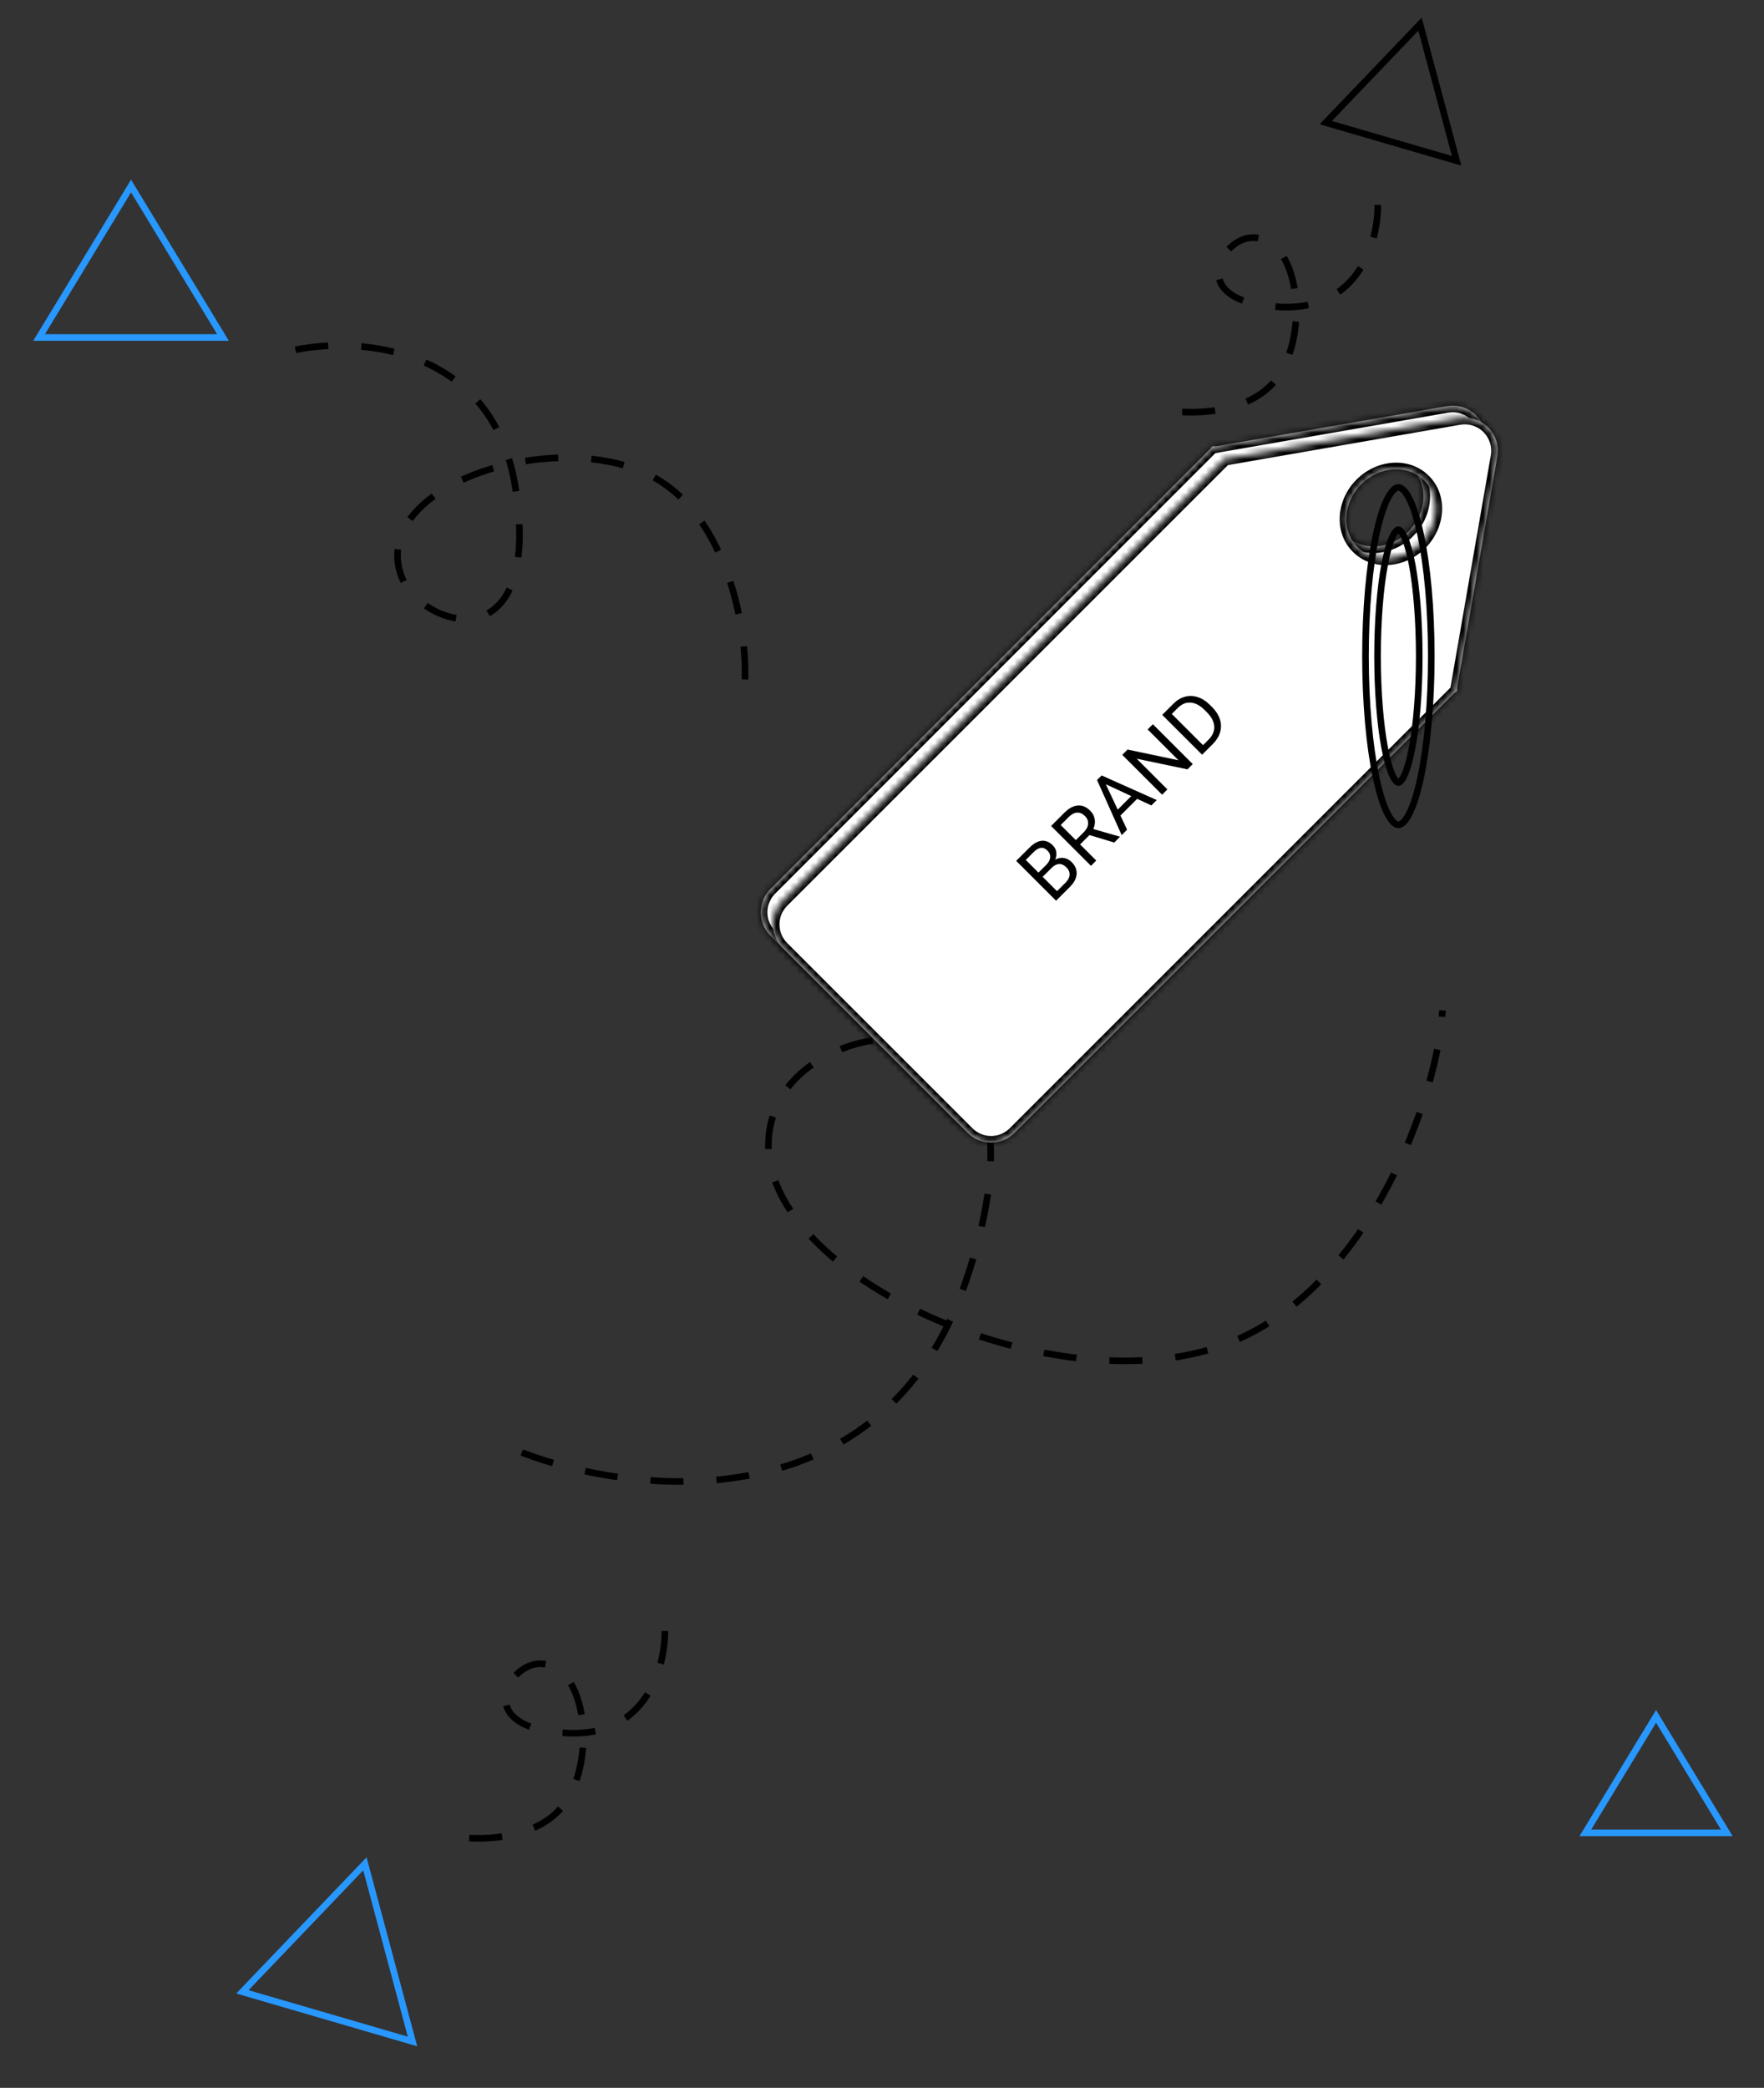 <svg width="267" height="316" viewBox="0 0 267 316" fill="none" xmlns="http://www.w3.org/2000/svg">
<rect x="0" y="0" width="267" height="316" fill="#333333" stroke="none"/>
<path d="M78.972 219.839C96.142 226.449 133.611 230.557 146.128 194.109C161.775 148.548 124.876 152.894 117.944 166.618C106.548 189.18 157.422 214.06 185.55 203.445C207.555 195.14 217.721 165.267 218.332 152.921" stroke="black" stroke-dasharray="5 5"/>
<path d="M19.834 28.155L33.751 51.08L5.917 51.08L19.834 28.155Z" stroke="#2898FF"/>
<path d="M250.662 259.772L261.367 277.405L239.958 277.405L250.662 259.772Z" stroke="#2898FF"/>
<path d="M36.689 301.467L55.231 282.091L62.435 308.977L36.689 301.467Z" stroke="#2898FF"/>
<path d="M200.672 18.558L214.934 3.655L220.475 24.334L200.672 18.558Z" stroke="black"/>
<path d="M44.723 52.937C54.461 50.965 74.76 52.427 78.054 74.041C82.172 101.059 62.955 94.933 60.535 86.572C56.557 72.826 85.898 64.029 99.874 72.778C110.807 79.623 113.457 97.329 112.643 104.286" stroke="black" stroke-dasharray="5 5"/>
<path d="M208.538 31.009C208.605 36.339 205.808 46.894 194.086 46.473C179.432 45.947 184.58 36.429 189.229 35.988C196.872 35.262 198.581 51.607 192.574 58.101C187.874 63.182 178.276 62.812 174.69 61.688" stroke="black" stroke-dasharray="5 5"/>
<path d="M100.629 246.853C100.696 252.183 97.9 262.738 86.177 262.317C71.524 261.791 76.671 252.273 81.32 251.832C88.963 251.106 90.672 267.451 84.665 273.945C79.965 279.026 70.367 278.656 66.781 277.532" stroke="black" stroke-dasharray="5 5"/>
<mask id="path-9-inside-1" fill="white">
<path fill-rule="evenodd" clip-rule="evenodd" d="M183.496 67.629C183.481 67.644 183.462 67.654 183.441 67.658L183.332 67.677C183.295 67.683 183.281 67.728 183.307 67.754V67.754C183.325 67.772 183.325 67.8 183.307 67.818L116.619 134.547C114.667 136.5 114.667 139.667 116.619 141.62L144.635 169.654C146.587 171.607 149.752 171.607 151.704 169.654L218.387 102.93C218.416 102.902 218.462 102.902 218.491 102.93V102.93C218.533 102.972 218.605 102.949 218.615 102.891L218.648 102.701C218.652 102.676 218.664 102.653 218.682 102.635L218.716 102.602C218.745 102.572 218.745 102.525 218.716 102.496V102.496C218.699 102.479 218.691 102.454 218.695 102.43L224.81 67.257C225.403 63.847 222.438 60.88 219.03 61.472L183.902 67.578C183.857 67.585 183.812 67.571 183.781 67.539V67.539C183.727 67.486 183.64 67.486 183.586 67.539L183.496 67.629ZM213.745 70.904C216.225 73.383 215.976 77.65 213.19 80.436C210.404 83.222 206.135 83.47 203.656 80.991C201.176 78.512 201.425 74.244 204.211 71.459C206.997 68.673 211.266 68.425 213.745 70.904Z"/>
</mask>
<path fill-rule="evenodd" clip-rule="evenodd" d="M183.496 67.629C183.481 67.644 183.462 67.654 183.441 67.658L183.332 67.677C183.295 67.683 183.281 67.728 183.307 67.754V67.754C183.325 67.772 183.325 67.8 183.307 67.818L116.619 134.547C114.667 136.5 114.667 139.667 116.619 141.62L144.635 169.654C146.587 171.607 149.752 171.607 151.704 169.654L218.387 102.93C218.416 102.902 218.462 102.902 218.491 102.93V102.93C218.533 102.972 218.605 102.949 218.615 102.891L218.648 102.701C218.652 102.676 218.664 102.653 218.682 102.635L218.716 102.602C218.745 102.572 218.745 102.525 218.716 102.496V102.496C218.699 102.479 218.691 102.454 218.695 102.43L224.81 67.257C225.403 63.847 222.438 60.88 219.03 61.472L183.902 67.578C183.857 67.585 183.812 67.571 183.781 67.539V67.539C183.727 67.486 183.64 67.486 183.586 67.539L183.496 67.629ZM213.745 70.904C216.225 73.383 215.976 77.65 213.19 80.436C210.404 83.222 206.135 83.47 203.656 80.991C201.176 78.512 201.425 74.244 204.211 71.459C206.997 68.673 211.266 68.425 213.745 70.904Z" fill="white"/>
<path d="M213.19 80.436L212.483 79.728L212.483 79.728L213.19 80.436ZM213.745 70.904L213.039 71.611L213.039 71.611L213.745 70.904ZM203.656 80.991L204.362 80.284L203.656 80.991ZM204.211 71.459L204.918 72.166L204.918 72.166L204.211 71.459ZM183.902 67.578L184.073 68.563L183.902 67.578ZM219.03 61.472L219.201 62.458L219.03 61.472ZM218.695 102.43L217.71 102.259L218.695 102.43ZM218.648 102.701L219.633 102.872L219.633 102.872L218.648 102.701ZM218.615 102.891L219.6 103.062L218.615 102.891ZM116.619 134.547L115.912 133.84L116.619 134.547ZM183.307 67.818L182.6 67.111L183.307 67.818ZM183.441 67.658L183.27 66.672L183.441 67.658ZM183.332 67.677L183.503 68.662L183.332 67.677ZM183.503 68.662L183.612 68.643L183.27 66.672L183.16 66.691L183.503 68.662ZM117.326 135.255L184.014 68.525L182.6 67.111L115.912 133.84L117.326 135.255ZM145.342 168.947L117.326 140.913L115.912 142.328L143.928 170.361L145.342 168.947ZM217.68 102.223L150.997 168.947L152.411 170.361L219.094 103.638L217.68 102.223ZM217.663 102.53L217.63 102.719L219.6 103.062L219.633 102.872L217.663 102.53ZM218.009 101.894L217.975 101.928L219.389 103.343L219.423 103.309L218.009 101.894ZM223.825 67.086L217.71 102.259L219.68 102.602L225.795 67.429L223.825 67.086ZM184.073 68.563L219.201 62.458L218.859 60.487L183.73 66.592L184.073 68.563ZM184.203 68.336L184.293 68.247L182.879 66.832L182.789 66.922L184.203 68.336ZM213.896 81.144C216.994 78.047 217.397 73.141 214.452 70.196L213.039 71.611C215.052 73.624 214.959 77.254 212.483 79.728L213.896 81.144ZM202.949 81.699C205.894 84.643 210.8 84.24 213.896 81.144L212.483 79.728C210.008 82.203 206.376 82.297 204.362 80.284L202.949 81.699ZM203.504 70.751C200.407 73.848 200.003 78.754 202.949 81.699L204.362 80.284C202.349 78.271 202.442 74.641 204.918 72.166L203.504 70.751ZM214.452 70.196C211.507 67.252 206.601 67.655 203.504 70.751L204.918 72.166C207.393 69.691 211.025 69.598 213.039 71.611L214.452 70.196ZM184.487 66.832C184.043 66.388 183.323 66.388 182.879 66.832L184.293 68.247C183.956 68.583 183.41 68.583 183.074 68.247L184.487 66.832ZM183.73 66.592C184.007 66.544 184.289 66.633 184.487 66.832L183.074 68.247C183.335 68.508 183.708 68.626 184.073 68.563L183.73 66.592ZM225.795 67.429C226.507 63.337 222.949 59.776 218.859 60.487L219.201 62.458C221.928 61.984 224.3 64.358 223.825 67.086L225.795 67.429ZM219.423 101.789C219.636 102.002 219.731 102.305 219.68 102.602L217.71 102.259C217.65 102.603 217.762 102.956 218.009 103.203L219.423 101.789ZM219.423 103.309C219.842 102.889 219.842 102.208 219.423 101.789L218.009 103.203C217.648 102.842 217.648 102.256 218.009 101.894L219.423 103.309ZM219.633 102.872C219.602 103.051 219.517 103.215 219.389 103.343L217.975 101.928C217.812 102.092 217.703 102.302 217.663 102.53L219.633 102.872ZM217.784 103.638C218.399 104.252 219.451 103.919 219.6 103.062L217.63 102.719C217.759 101.98 218.667 101.692 219.197 102.223L217.784 103.638ZM219.094 103.638C218.732 103.999 218.146 104 217.784 103.638L219.197 102.223C218.778 101.804 218.099 101.804 217.68 102.223L219.094 103.638ZM143.928 170.361C146.271 172.705 150.069 172.705 152.411 170.361L150.997 168.947C149.436 170.509 146.904 170.509 145.342 168.947L143.928 170.361ZM115.912 133.84C113.57 136.184 113.57 139.984 115.912 142.328L117.326 140.913C115.764 139.351 115.764 136.817 117.326 135.255L115.912 133.84ZM182.601 68.461C182.228 68.088 182.228 67.484 182.6 67.111L184.014 68.525C184.422 68.117 184.422 67.454 184.014 67.046L182.601 68.461ZM183.612 68.643C183.836 68.604 184.042 68.497 184.203 68.336L182.789 66.922C182.92 66.791 183.088 66.704 183.27 66.672L183.612 68.643ZM183.16 66.691C182.326 66.836 182.001 67.862 182.601 68.461L184.014 67.046C184.561 67.593 184.264 68.53 183.503 68.662L183.16 66.691Z" fill="black" mask="url(#path-9-inside-1)"/>
<mask id="path-11-inside-2" fill="white">
<path fill-rule="evenodd" clip-rule="evenodd" d="M185.4 69.436C185.381 69.456 185.355 69.469 185.328 69.474L185.184 69.499C185.137 69.507 185.118 69.566 185.152 69.6V69.6C185.176 69.623 185.176 69.661 185.152 69.684L118.447 136.375C116.495 138.328 116.495 141.493 118.447 143.446L146.475 171.468C148.428 173.42 151.594 173.42 153.547 171.468L220.252 104.776C220.276 104.753 220.313 104.753 220.336 104.776V104.776C220.37 104.81 220.428 104.792 220.436 104.745L220.461 104.602C220.466 104.575 220.479 104.55 220.498 104.53L220.56 104.469C220.603 104.425 220.603 104.355 220.56 104.311V104.311C220.534 104.285 220.523 104.249 220.529 104.213L226.637 69.082C227.229 65.673 224.263 62.707 220.854 63.3L185.715 69.407C185.679 69.413 185.643 69.401 185.618 69.376V69.376C185.574 69.332 185.504 69.332 185.461 69.376L185.4 69.436ZM215.572 72.73C218.051 75.209 217.803 79.477 215.017 82.263C212.23 85.048 207.962 85.297 205.482 82.818C203.003 80.339 203.251 76.071 206.038 73.286C208.824 70.5 213.092 70.251 215.572 72.73Z"/>
</mask>
<path fill-rule="evenodd" clip-rule="evenodd" d="M185.4 69.436C185.381 69.456 185.355 69.469 185.328 69.474L185.184 69.499C185.137 69.507 185.118 69.566 185.152 69.6V69.6C185.176 69.623 185.176 69.661 185.152 69.684L118.447 136.375C116.495 138.328 116.495 141.493 118.447 143.446L146.475 171.468C148.428 173.42 151.594 173.42 153.547 171.468L220.252 104.776C220.276 104.753 220.313 104.753 220.336 104.776V104.776C220.37 104.81 220.428 104.792 220.436 104.745L220.461 104.602C220.466 104.575 220.479 104.55 220.498 104.53L220.56 104.469C220.603 104.425 220.603 104.355 220.56 104.311V104.311C220.534 104.285 220.523 104.249 220.529 104.213L226.637 69.082C227.229 65.673 224.263 62.707 220.854 63.3L185.715 69.407C185.679 69.413 185.643 69.401 185.618 69.376V69.376C185.574 69.332 185.504 69.332 185.461 69.376L185.4 69.436ZM215.572 72.73C218.051 75.209 217.803 79.477 215.017 82.263C212.23 85.048 207.962 85.297 205.482 82.818C203.003 80.339 203.251 76.071 206.038 73.286C208.824 70.5 213.092 70.251 215.572 72.73Z" fill="white"/>
<path d="M185.715 69.407L185.886 70.392L185.715 69.407ZM226.637 69.082L227.622 69.253L226.637 69.082ZM220.854 63.3L221.025 64.285L220.854 63.3ZM220.529 104.213L221.514 104.384L220.529 104.213ZM220.461 104.602L219.476 104.431L220.461 104.602ZM220.436 104.745L219.451 104.573L220.436 104.745ZM220.252 104.776L219.545 104.069L220.252 104.776ZM153.547 171.468L152.84 170.761L153.547 171.468ZM185.328 69.474L185.499 70.459L185.328 69.474ZM185.184 69.499L185.013 68.514L185.184 69.499ZM185.356 70.484L185.499 70.459L185.157 68.489L185.013 68.514L185.356 70.484ZM119.155 137.082L185.86 70.391L184.445 68.977L117.74 135.668L119.155 137.082ZM147.183 170.761L119.155 142.739L117.74 144.153L145.768 172.175L147.183 170.761ZM219.545 104.069L152.84 170.761L154.254 172.175L220.96 105.483L219.545 104.069ZM219.476 104.431L219.451 104.573L221.422 104.916L221.446 104.773L219.476 104.431ZM219.853 103.762L219.791 103.823L221.206 105.237L221.267 105.176L219.853 103.762ZM225.651 68.91L219.543 104.042L221.514 104.384L227.622 69.253L225.651 68.91ZM185.886 70.392L221.025 64.285L220.682 62.315L185.544 68.421L185.886 70.392ZM186.107 70.143L186.168 70.083L184.754 68.669L184.693 68.729L186.107 70.143ZM215.724 82.97C218.821 79.874 219.224 74.968 216.279 72.023L214.865 73.437C216.878 75.451 216.785 79.081 214.309 81.556L215.724 82.97ZM204.775 83.525C207.72 86.47 212.627 86.066 215.724 82.97L214.309 81.556C211.834 84.031 208.203 84.124 206.189 82.111L204.775 83.525ZM205.33 72.579C202.233 75.675 201.83 80.58 204.775 83.525L206.189 82.111C204.176 80.098 204.269 76.468 206.745 73.993L205.33 72.579ZM216.279 72.023C213.334 69.079 208.427 69.482 205.33 72.579L206.745 73.993C209.22 71.518 212.851 71.424 214.865 73.437L216.279 72.023ZM186.325 68.669C185.891 68.235 185.187 68.235 184.754 68.669L186.168 70.083C185.821 70.43 185.258 70.43 184.91 70.083L186.325 68.669ZM185.544 68.421C185.829 68.372 186.12 68.464 186.325 68.669L184.91 70.083C185.166 70.338 185.53 70.454 185.886 70.392L185.544 68.421ZM227.622 69.253C228.333 65.162 224.774 61.604 220.682 62.315L221.025 64.285C223.753 63.811 226.126 66.183 225.651 68.91L227.622 69.253ZM221.267 103.604C221.471 103.808 221.564 104.099 221.514 104.384L219.543 104.042C219.481 104.398 219.597 104.762 219.853 105.018L221.267 103.604ZM221.267 105.176C221.701 104.742 221.701 104.038 221.267 103.604L219.853 105.018C219.506 104.671 219.506 104.109 219.853 103.762L221.267 105.176ZM221.446 104.773C221.416 104.949 221.332 105.111 221.206 105.237L219.791 103.823C219.626 103.989 219.516 104.201 219.476 104.431L221.446 104.773ZM219.629 105.483C220.236 106.09 221.275 105.761 221.422 104.916L219.451 104.573C219.582 103.822 220.504 103.53 221.043 104.069L219.629 105.483ZM220.96 105.483C220.592 105.851 219.996 105.851 219.629 105.483L221.043 104.069C220.63 103.656 219.959 103.656 219.545 104.069L220.96 105.483ZM145.768 172.175C148.112 174.518 151.911 174.518 154.254 172.175L152.84 170.761C151.278 172.323 148.745 172.323 147.183 170.761L145.768 172.175ZM117.74 135.668C115.397 138.011 115.397 141.81 117.74 144.153L119.155 142.739C117.592 141.177 117.592 138.644 119.155 137.082L117.74 135.668ZM184.445 70.307C184.078 69.94 184.078 69.344 184.445 68.977L185.86 70.391C186.274 69.977 186.273 69.306 185.86 68.893L184.445 70.307ZM185.499 70.459C185.73 70.419 185.942 70.309 186.107 70.143L184.693 68.729C184.819 68.603 184.981 68.519 185.157 68.489L185.499 70.459ZM185.013 68.514C184.167 68.661 183.838 69.7 184.445 70.307L185.86 68.893C186.398 69.431 186.106 70.353 185.356 70.484L185.013 68.514Z" fill="black" mask="url(#path-11-inside-2)"/>
<path d="M159.845 136.327L153.812 130.295L155.785 128.323C156.439 127.668 157.066 127.312 157.666 127.254C158.268 127.193 158.834 127.428 159.365 127.958C159.647 128.24 159.816 128.57 159.874 128.948C159.93 129.324 159.879 129.709 159.721 130.104C160.138 129.87 160.569 129.787 161.014 129.856C161.459 129.919 161.858 130.128 162.211 130.481C162.753 131.023 163.003 131.623 162.961 132.283C162.92 132.943 162.579 133.594 161.938 134.235L159.845 136.327ZM157.819 132.71L159.99 134.881L161.304 133.568C161.674 133.198 161.87 132.811 161.892 132.408C161.915 131.999 161.757 131.626 161.42 131.289C160.694 130.563 159.935 130.595 159.145 131.384L157.819 132.71ZM157.181 132.072L158.383 130.871C158.731 130.523 158.921 130.158 158.955 129.777C158.99 129.393 158.859 129.052 158.561 128.754C158.229 128.422 157.892 128.279 157.55 128.323C157.205 128.364 156.834 128.583 156.439 128.977L155.263 130.154L157.181 132.072ZM164.905 126.388L163.488 127.805L165.928 130.245L165.129 131.045L159.095 125.013L161.093 123.016C161.772 122.337 162.449 121.969 163.123 121.914C163.8 121.856 164.434 122.123 165.025 122.714C165.401 123.089 165.626 123.519 165.7 124.002C165.778 124.483 165.705 124.973 165.481 125.473L169.459 126.616L169.508 126.666L168.655 127.519L164.905 126.388ZM162.837 127.155L164.06 125.933C164.455 125.538 164.666 125.122 164.693 124.686C164.724 124.246 164.568 123.856 164.225 123.513C163.852 123.14 163.455 122.966 163.032 122.991C162.612 123.013 162.191 123.233 161.768 123.65L160.55 124.868L162.837 127.155ZM172.119 120.907L169.591 123.434L170.598 125.576L169.778 126.397L166.048 118.061L166.745 117.365L175.086 121.09L174.269 121.906L172.119 120.907ZM169.177 122.54L171.228 120.489L167.379 118.695L169.177 122.54ZM180.535 115.642L179.735 116.441L172.048 114.83L176.698 119.478L175.898 120.278L169.865 114.246L170.664 113.446L178.38 115.07L173.71 110.401L174.501 109.61L180.535 115.642ZM181.948 114.229L175.914 108.197L177.617 106.495C178.142 105.97 178.722 105.622 179.358 105.451C179.993 105.279 180.634 105.299 181.28 105.509C181.93 105.716 182.533 106.096 183.091 106.648L183.477 107.033C184.046 107.602 184.434 108.211 184.641 108.86C184.851 109.506 184.866 110.149 184.686 110.787C184.51 111.422 184.153 112.013 183.617 112.56L181.948 114.229ZM177.365 108.056L182.093 112.783L182.93 111.946C183.543 111.333 183.829 110.666 183.787 109.946C183.749 109.222 183.377 108.508 182.673 107.804L182.32 107.452C181.635 106.767 180.942 106.397 180.24 106.341C179.539 106.281 178.89 106.543 178.293 107.128L177.365 108.056Z" fill="black"/>
<path d="M211.661 73.774C211.867 73.774 212.118 73.871 212.417 74.162C212.718 74.454 213.032 74.911 213.347 75.543C213.975 76.805 214.555 78.663 215.048 81.001C216.031 85.669 216.642 92.141 216.642 99.305C216.642 106.47 216.031 112.941 215.048 117.609C214.555 119.947 213.975 121.806 213.347 123.068C213.032 123.7 212.718 124.157 212.417 124.449C212.118 124.74 211.867 124.836 211.661 124.836C211.455 124.836 211.204 124.74 210.905 124.449C210.604 124.157 210.29 123.7 209.975 123.068C209.347 121.806 208.767 119.947 208.274 117.609C207.292 112.941 206.68 106.47 206.68 99.305C206.68 92.141 207.292 85.669 208.274 81.001C208.767 78.663 209.347 76.805 209.975 75.543C210.29 74.911 210.604 74.454 210.905 74.162C211.204 73.871 211.455 73.774 211.661 73.774Z" stroke="black"/>
<path d="M211.662 80.168C211.718 80.168 211.84 80.197 212.028 80.403C212.215 80.608 212.418 80.939 212.626 81.412C213.041 82.355 213.426 83.749 213.754 85.511C214.408 89.026 214.816 93.903 214.816 99.305C214.816 104.707 214.408 109.584 213.754 113.1C213.426 114.861 213.041 116.256 212.626 117.198C212.418 117.671 212.215 118.002 212.028 118.207C211.84 118.414 211.718 118.443 211.662 118.443C211.605 118.443 211.483 118.414 211.295 118.207C211.108 118.002 210.905 117.671 210.697 117.198C210.282 116.256 209.897 114.861 209.569 113.1C208.915 109.584 208.507 104.707 208.507 99.305C208.507 93.903 208.915 89.026 209.569 85.511C209.897 83.749 210.282 82.355 210.697 81.412C210.905 80.939 211.108 80.608 211.295 80.403C211.483 80.197 211.605 80.168 211.662 80.168Z" stroke="black"/>
</svg>
